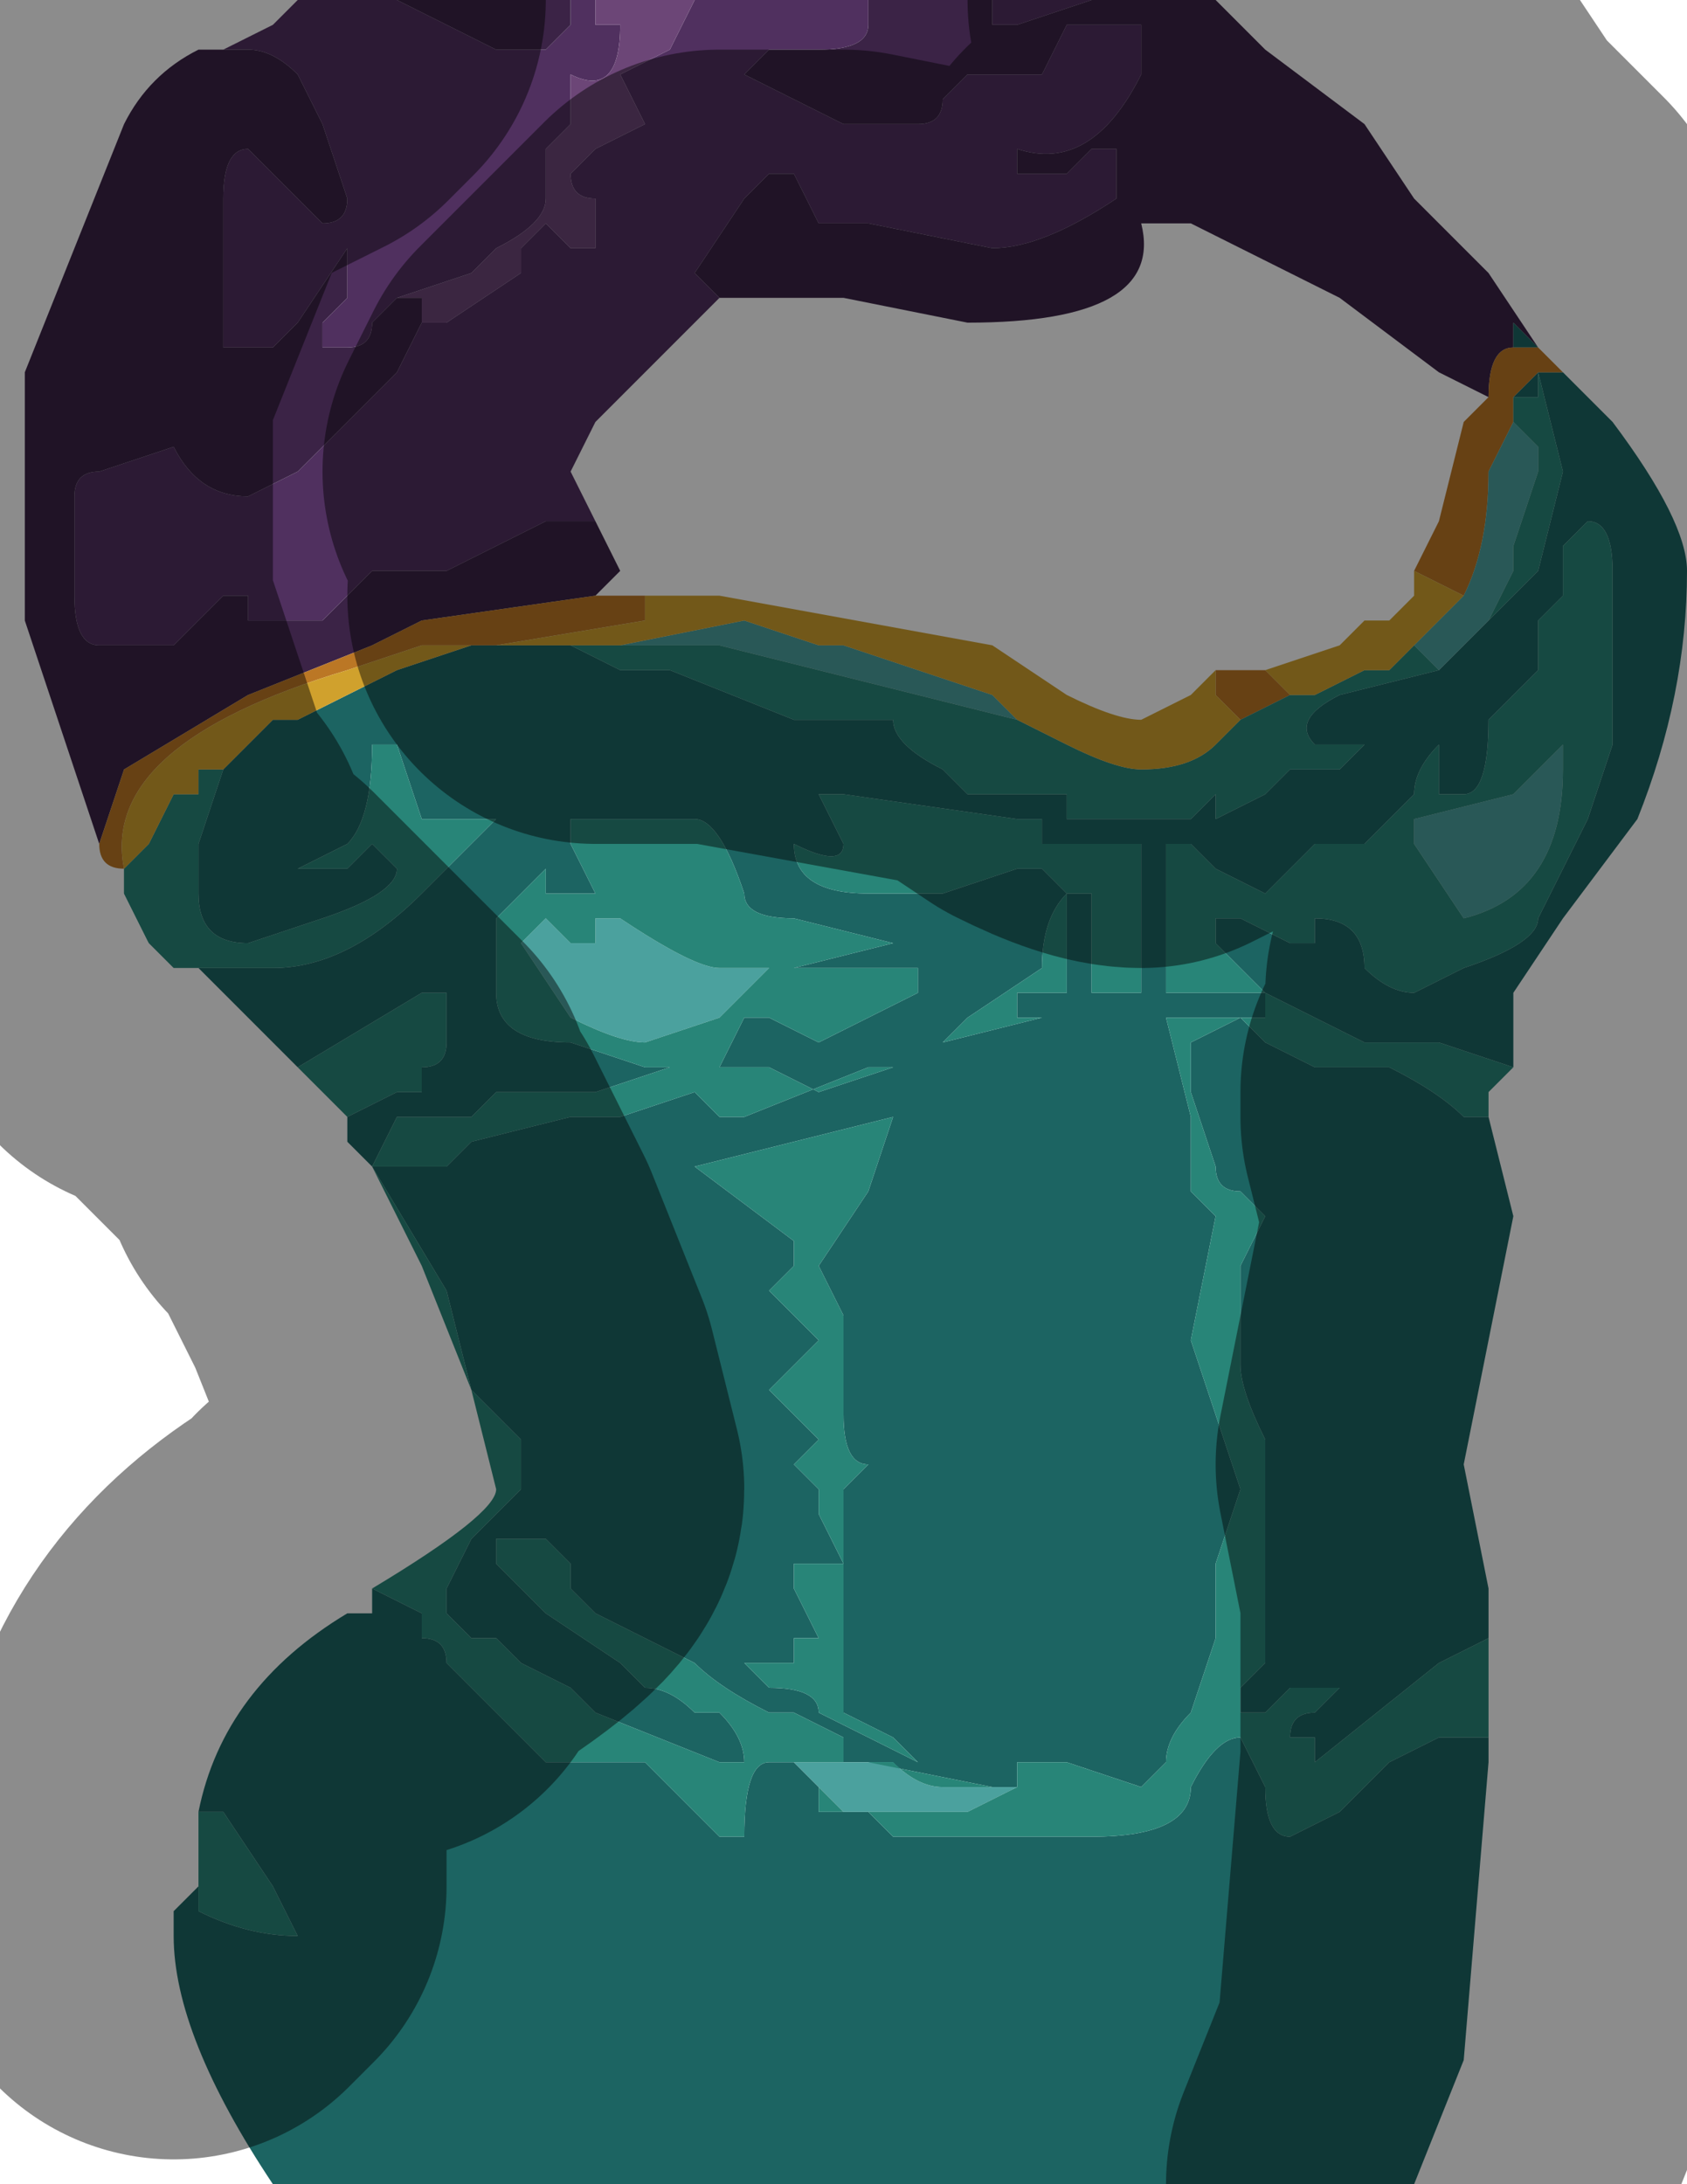 <?xml version="1.0" encoding="UTF-8" standalone="no"?>
<svg xmlns:xlink="http://www.w3.org/1999/xlink" height="4.4px" width="3.4px" xmlns="http://www.w3.org/2000/svg">
  <g transform="matrix(1.0, 0.0, 0.0, 1.0, 1.7, 2.2)">
    <path d="M-1.25 -2.1 L-1.15 -2.15 -1.1 -2.2 -0.9 -2.2 Q-0.7 -2.1 -0.7 -2.1 -0.65 -2.1 -0.6 -2.1 L-0.55 -2.15 -0.55 -2.2 -0.5 -2.2 -0.5 -2.15 -0.45 -2.15 Q-0.45 -2.0 -0.55 -2.05 L-0.55 -1.95 -0.6 -1.9 -0.6 -1.8 Q-0.6 -1.75 -0.7 -1.7 L-0.75 -1.65 -0.9 -1.6 -0.9 -1.6 -0.95 -1.55 Q-0.95 -1.5 -1.0 -1.5 L-1.05 -1.5 -1.05 -1.55 -1.0 -1.6 -1.0 -1.7 -1.1 -1.55 -1.15 -1.5 Q-1.2 -1.5 -1.2 -1.5 L-1.25 -1.5 -1.25 -1.8 Q-1.25 -1.9 -1.2 -1.9 L-1.1 -1.8 -1.05 -1.75 Q-1.0 -1.75 -1.0 -1.8 L-1.05 -1.95 -1.1 -2.05 Q-1.15 -2.1 -1.2 -2.1 L-1.25 -2.1 M-0.3 -2.2 L0.05 -2.2 0.05 -2.15 Q0.05 -2.1 -0.05 -2.1 L-0.15 -2.1 -0.15 -2.1 -0.2 -2.05 0.0 -1.95 0.15 -1.95 Q0.2 -1.95 0.2 -2.0 L0.25 -2.05 0.3 -2.05 0.4 -2.05 0.45 -2.15 0.55 -2.15 0.6 -2.15 0.6 -2.05 Q0.5 -1.85 0.35 -1.9 L0.35 -1.85 0.4 -1.85 0.45 -1.85 0.5 -1.9 0.55 -1.9 0.55 -1.8 Q0.4 -1.7 0.3 -1.7 L0.05 -1.75 -0.05 -1.75 -0.1 -1.85 -0.15 -1.85 -0.2 -1.8 -0.3 -1.65 -0.25 -1.6 -0.25 -1.6 -0.4 -1.45 -0.5 -1.35 -0.55 -1.25 -0.5 -1.15 -0.6 -1.15 -0.7 -1.1 -0.8 -1.05 -0.95 -1.05 -1.05 -0.95 -1.2 -0.95 -1.2 -1.0 -1.25 -1.0 -1.3 -0.95 -1.35 -0.9 -1.35 -0.9 -1.5 -0.9 Q-1.55 -0.9 -1.55 -1.0 L-1.55 -1.2 Q-1.55 -1.25 -1.5 -1.25 L-1.35 -1.3 -1.35 -1.3 Q-1.3 -1.2 -1.2 -1.2 L-1.1 -1.25 -1.0 -1.35 Q-0.9 -1.45 -0.9 -1.45 L-0.85 -1.55 -0.85 -1.55 -0.8 -1.55 -0.65 -1.65 -0.65 -1.7 -0.6 -1.75 -0.55 -1.7 -0.5 -1.7 -0.5 -1.8 Q-0.55 -1.8 -0.55 -1.85 L-0.5 -1.9 -0.4 -1.95 -0.45 -2.05 -0.35 -2.1 -0.3 -2.2 M0.3 -2.2 L0.5 -2.2 0.35 -2.15 0.3 -2.15 0.3 -2.2" fill="#50305f" fill-rule="evenodd" stroke="none"/>
    <path d="M-0.5 -2.2 L-0.3 -2.2 -0.35 -2.1 -0.45 -2.05 -0.4 -1.95 -0.5 -1.9 -0.55 -1.85 Q-0.55 -1.8 -0.5 -1.8 L-0.5 -1.7 -0.55 -1.7 -0.6 -1.75 -0.65 -1.7 -0.65 -1.65 -0.8 -1.55 -0.85 -1.55 -0.85 -1.55 -0.85 -1.6 -0.9 -1.6 -0.9 -1.6 -0.75 -1.65 -0.7 -1.7 Q-0.6 -1.75 -0.6 -1.8 L-0.6 -1.9 -0.55 -1.95 -0.55 -2.05 Q-0.45 -2.0 -0.45 -2.15 L-0.5 -2.15 -0.5 -2.2" fill="#6c4677" fill-rule="evenodd" stroke="none"/>
    <path d="M0.75 -2.2 L0.8 -2.15 Q0.8 -2.15 0.85 -2.1 L1.05 -1.95 1.15 -1.8 1.25 -1.7 1.3 -1.65 1.4 -1.5 1.35 -1.55 1.35 -1.5 Q1.3 -1.5 1.3 -1.4 L1.2 -1.45 1.0 -1.6 0.7 -1.75 0.6 -1.75 Q0.65 -1.55 0.25 -1.55 L0.0 -1.6 -0.15 -1.6 -0.25 -1.6 -0.3 -1.65 -0.2 -1.8 -0.15 -1.85 -0.1 -1.85 -0.05 -1.75 0.05 -1.75 0.3 -1.7 Q0.4 -1.7 0.55 -1.8 L0.55 -1.9 0.5 -1.9 0.45 -1.85 0.4 -1.85 0.35 -1.85 0.35 -1.9 Q0.5 -1.85 0.6 -2.05 L0.6 -2.15 0.55 -2.15 0.45 -2.15 0.4 -2.05 0.3 -2.05 0.25 -2.05 0.2 -2.0 Q0.2 -1.95 0.15 -1.95 L0.0 -1.95 -0.2 -2.05 -0.15 -2.1 -0.15 -2.1 -0.05 -2.1 Q0.05 -2.1 0.05 -2.15 L0.05 -2.2 0.3 -2.2 0.3 -2.15 0.35 -2.15 0.5 -2.2 0.75 -2.2 M-1.5 -0.5 L-1.6 -0.8 -1.65 -0.95 -1.65 -1.45 -1.55 -1.7 -1.45 -1.95 Q-1.4 -2.05 -1.3 -2.1 L-1.25 -2.1 -1.2 -2.1 Q-1.15 -2.1 -1.1 -2.05 L-1.05 -1.95 -1.0 -1.8 Q-1.0 -1.75 -1.05 -1.75 L-1.1 -1.8 -1.2 -1.9 Q-1.25 -1.9 -1.25 -1.8 L-1.25 -1.5 -1.2 -1.5 Q-1.2 -1.5 -1.15 -1.5 L-1.1 -1.55 -1.0 -1.7 -1.0 -1.6 -1.05 -1.55 -1.05 -1.5 -1.0 -1.5 Q-0.95 -1.5 -0.95 -1.55 L-0.9 -1.6 -0.85 -1.6 -0.85 -1.55 -0.9 -1.45 Q-0.9 -1.45 -1.0 -1.35 L-1.1 -1.25 -1.2 -1.2 Q-1.3 -1.2 -1.35 -1.3 L-1.35 -1.3 -1.5 -1.25 Q-1.55 -1.25 -1.55 -1.2 L-1.55 -1.0 Q-1.55 -0.9 -1.5 -0.9 L-1.35 -0.9 -1.35 -0.9 -1.3 -0.95 -1.25 -1.0 -1.2 -1.0 -1.2 -0.95 -1.05 -0.95 -0.95 -1.05 -0.8 -1.05 -0.7 -1.1 -0.6 -1.15 -0.5 -1.15 -0.45 -1.05 -0.5 -1.0 -0.85 -0.95 -0.95 -0.9 -1.2 -0.8 -1.45 -0.65 -1.5 -0.5 -1.5 -0.5 M-0.9 -2.2 L-0.55 -2.2 -0.55 -2.15 -0.6 -2.1 Q-0.65 -2.1 -0.7 -2.1 -0.7 -2.1 -0.9 -2.2 M1.4 -1.5 L1.4 -1.5" fill="#3b2346" fill-rule="evenodd" stroke="none"/>
    <path d="M1.45 -1.45 L1.55 -1.35 Q1.7 -1.15 1.7 -1.05 1.7 -0.8 1.6 -0.55 L1.45 -0.35 1.35 -0.2 1.35 -0.05 1.2 -0.1 1.1 -0.1 1.05 -0.1 0.85 -0.2 0.75 -0.3 0.75 -0.35 0.65 -0.35 0.65 -0.2 0.85 -0.2 0.85 -0.15 0.35 -0.15 0.35 -0.2 0.45 -0.2 0.45 -0.4 0.5 -0.4 0.5 -0.2 0.6 -0.2 0.6 -0.5 0.4 -0.5 0.4 -0.55 0.7 -0.55 0.75 -0.6 0.75 -0.55 0.85 -0.6 0.9 -0.65 1.0 -0.65 Q1.05 -0.7 1.05 -0.7 L0.95 -0.7 Q0.9 -0.75 1.0 -0.8 L1.2 -0.85 1.3 -0.95 1.35 -1.0 1.4 -1.05 1.45 -1.25 1.4 -1.45 1.4 -1.4 1.35 -1.4 1.4 -1.45 1.4 -1.45 1.45 -1.45 M1.3 0.05 L1.35 0.25 1.25 0.75 1.3 1.0 1.3 1.1 1.2 1.15 0.95 1.35 0.95 1.3 0.9 1.3 Q0.9 1.25 0.95 1.25 L1.0 1.2 0.9 1.2 0.85 1.25 0.8 1.25 0.8 1.2 0.85 1.15 0.85 0.8 0.85 0.7 Q0.8 0.6 0.8 0.55 L0.8 0.35 0.85 0.25 0.8 0.2 Q0.75 0.2 0.75 0.15 L0.7 0.0 0.7 -0.1 0.8 -0.15 0.85 -0.1 Q0.85 -0.1 0.95 -0.05 L1.0 -0.05 1.1 -0.05 Q1.2 0.0 1.25 0.05 L1.3 0.05 M1.3 1.3 L1.3 1.35 1.25 1.95 1.15 2.2 -1.15 2.2 Q-1.35 1.9 -1.35 1.7 L-1.35 1.65 -1.3 1.6 -1.3 1.65 Q-1.2 1.7 -1.1 1.7 L-1.1 1.7 -1.15 1.6 -1.25 1.45 -1.25 1.45 -1.3 1.45 Q-1.25 1.2 -1.0 1.05 L-0.95 1.05 -0.95 1.0 -0.85 1.05 -0.85 1.1 Q-0.8 1.1 -0.8 1.15 L-0.7 1.25 -0.6 1.35 -0.4 1.35 -0.25 1.5 -0.2 1.5 Q-0.2 1.35 -0.15 1.35 L-0.1 1.35 -0.1 1.35 -0.05 1.4 -0.05 1.4 -0.05 1.45 0.0 1.45 0.0 1.45 0.05 1.45 0.1 1.5 0.3 1.5 0.5 1.5 Q0.7 1.5 0.7 1.4 0.75 1.3 0.8 1.3 L0.85 1.4 Q0.85 1.5 0.9 1.5 L1.0 1.45 1.1 1.35 1.2 1.3 1.3 1.3 M-0.95 0.15 L-1.0 0.1 -1.0 0.05 -0.9 0.0 -0.85 0.0 -0.85 -0.05 Q-0.8 -0.05 -0.8 -0.1 L-0.8 -0.2 -0.85 -0.2 -0.85 -0.2 -1.1 -0.05 -1.15 -0.1 -1.25 -0.2 -1.3 -0.25 -1.15 -0.25 Q-1.0 -0.25 -0.85 -0.4 L-0.75 -0.5 -0.7 -0.55 -0.75 -0.55 -0.8 -0.55 Q-0.85 -0.55 -0.85 -0.55 L-0.9 -0.7 -0.95 -0.7 Q-0.95 -0.55 -1.0 -0.5 L-1.1 -0.45 -1.05 -0.45 -1.0 -0.45 -0.95 -0.5 -0.9 -0.45 Q-0.9 -0.4 -1.05 -0.35 L-1.2 -0.3 Q-1.3 -0.3 -1.3 -0.4 L-1.3 -0.5 -1.25 -0.65 -1.15 -0.75 -1.1 -0.75 -0.9 -0.85 -0.75 -0.9 -0.65 -0.9 -0.55 -0.9 -0.45 -0.85 -0.45 -0.85 -0.35 -0.85 -0.1 -0.75 -0.05 -0.75 0.1 -0.75 Q0.1 -0.7 0.2 -0.65 L0.25 -0.6 0.3 -0.6 0.45 -0.6 0.45 -0.55 0.35 -0.55 0.0 -0.6 -0.05 -0.6 -0.05 -0.6 0.0 -0.5 Q0.0 -0.45 -0.1 -0.5 -0.1 -0.4 0.05 -0.4 L0.2 -0.4 0.35 -0.45 0.4 -0.45 0.45 -0.4 Q0.4 -0.35 0.4 -0.25 L0.25 -0.15 0.2 -0.1 0.4 -0.15 0.5 -0.15 0.65 -0.15 0.7 0.05 0.7 0.2 0.75 0.25 0.7 0.5 0.8 0.8 0.75 0.95 0.75 1.1 0.7 1.25 Q0.65 1.3 0.65 1.35 L0.6 1.4 0.45 1.35 0.4 1.35 0.35 1.35 0.35 1.4 0.3 1.4 0.05 1.35 0.0 1.35 0.0 1.3 -0.1 1.25 -0.15 1.25 Q-0.25 1.2 -0.3 1.15 L-0.5 1.05 -0.55 1.0 -0.55 0.95 -0.6 0.9 -0.65 0.9 -0.7 0.9 -0.7 0.95 -0.65 1.0 -0.6 1.05 -0.45 1.15 -0.4 1.2 Q-0.35 1.2 -0.3 1.25 L-0.25 1.25 Q-0.2 1.3 -0.2 1.35 L-0.25 1.35 -0.5 1.25 -0.55 1.2 -0.65 1.15 -0.7 1.1 -0.75 1.1 -0.8 1.05 -0.8 1.0 -0.75 0.9 -0.65 0.8 -0.65 0.7 -0.75 0.6 -0.8 0.4 -0.95 0.15 -0.95 0.15 -0.85 0.15 -0.8 0.15 -0.75 0.1 -0.55 0.05 -0.45 0.05 -0.3 0.0 -0.25 0.05 -0.2 0.05 0.05 -0.05 0.15 -0.05 0.1 -0.05 -0.05 0.0 -0.15 -0.05 -0.25 -0.05 -0.2 -0.15 -0.15 -0.15 -0.05 -0.1 0.05 -0.15 0.15 -0.2 0.15 -0.25 0.0 -0.25 -0.1 -0.25 -0.1 -0.25 0.1 -0.3 -0.1 -0.35 Q-0.2 -0.35 -0.2 -0.4 -0.25 -0.55 -0.3 -0.55 L-0.5 -0.55 -0.55 -0.55 -0.55 -0.5 -0.5 -0.4 -0.55 -0.4 -0.6 -0.4 -0.6 -0.45 -0.7 -0.35 -0.7 -0.25 -0.7 -0.2 Q-0.7 -0.1 -0.55 -0.1 L-0.4 -0.05 -0.35 -0.05 -0.5 0.0 -0.7 0.0 -0.7 0.0 -0.75 0.05 -0.9 0.05 -0.95 0.15 M1.35 -1.5 L1.35 -1.55 1.4 -1.5 1.35 -1.5 M0.9 -0.45 L0.85 -0.4 0.75 -0.45 0.7 -0.5 0.65 -0.5 0.65 -0.35 0.8 -0.35 0.8 -0.35 0.9 -0.3 0.95 -0.3 0.95 -0.35 Q1.05 -0.35 1.05 -0.25 1.1 -0.2 1.15 -0.2 L1.25 -0.25 Q1.4 -0.3 1.4 -0.35 L1.5 -0.55 1.55 -0.7 1.55 -1.05 Q1.55 -1.15 1.5 -1.15 L1.45 -1.1 1.45 -1.0 1.4 -0.95 1.4 -0.85 1.3 -0.75 Q1.3 -0.6 1.25 -0.6 L1.2 -0.6 1.2 -0.7 Q1.15 -0.65 1.15 -0.6 L1.05 -0.5 0.95 -0.5 0.9 -0.45 M0.1 0.05 L-0.1 0.1 -0.3 0.15 -0.3 0.15 -0.1 0.3 -0.1 0.35 -0.15 0.4 -0.05 0.5 -0.1 0.55 -0.15 0.6 -0.1 0.65 -0.05 0.7 -0.1 0.75 -0.05 0.8 -0.05 0.85 -0.05 0.85 0.0 0.95 -0.1 0.95 -0.1 1.0 -0.05 1.1 -0.1 1.1 -0.1 1.15 -0.2 1.15 -0.15 1.2 Q-0.05 1.2 -0.05 1.25 L0.15 1.35 0.1 1.3 0.0 1.25 0.0 1.1 0.0 1.0 0.0 0.85 0.0 0.8 0.05 0.75 Q0.0 0.75 0.0 0.65 L0.0 0.45 -0.05 0.35 0.05 0.2 0.1 0.05" fill="#1c6462" fill-rule="evenodd" stroke="none"/>
    <path d="M1.4 -1.5 L1.45 -1.45 1.45 -1.45 1.4 -1.45 1.4 -1.45 1.35 -1.4 1.35 -1.35 1.3 -1.25 Q1.3 -1.1 1.25 -1.0 L1.25 -1.0 1.25 -1.0 1.15 -1.05 1.15 -1.05 1.2 -1.15 1.25 -1.35 1.3 -1.4 Q1.3 -1.5 1.35 -1.5 L1.4 -1.5 1.4 -1.5 M-1.45 -0.45 Q-1.5 -0.45 -1.5 -0.5 L-1.5 -0.5 -1.45 -0.65 -1.2 -0.8 -0.95 -0.9 -0.85 -0.95 -0.5 -1.0 -0.4 -1.0 -0.4 -0.95 -0.7 -0.9 -0.85 -0.9 -1.0 -0.85 Q-1.5 -0.7 -1.45 -0.45 L-1.45 -0.45 M0.9 -0.8 L0.8 -0.75 0.8 -0.75 0.75 -0.8 0.75 -0.85 0.75 -0.85 0.85 -0.85 0.9 -0.8" fill="#bb7725" fill-rule="evenodd" stroke="none"/>
    <path d="M-1.4 -0.3 L-1.45 -0.45 -1.45 -0.4 -1.4 -0.3 M1.35 -1.35 L1.4 -1.3 1.4 -1.25 1.35 -1.1 1.35 -1.05 1.3 -0.95 1.3 -0.95 1.2 -0.85 1.15 -0.9 1.15 -0.9 1.25 -1.0 1.25 -1.0 Q1.3 -1.1 1.3 -1.25 L1.35 -1.35 M0.35 -0.75 L-0.25 -0.9 -0.3 -0.9 -0.4 -0.9 -0.45 -0.9 -0.2 -0.95 -0.05 -0.9 0.0 -0.9 0.3 -0.8 0.35 -0.75 M0.05 1.35 L0.1 1.35 Q0.15 1.4 0.2 1.4 L0.35 1.4 0.25 1.45 0.05 1.45 0.0 1.45 0.0 1.45 -0.05 1.4 -0.05 1.4 -0.1 1.35 -0.1 1.35 -0.15 1.35 -0.1 1.35 0.0 1.35 0.05 1.35 M1.45 -0.7 L1.45 -0.65 Q1.45 -0.4 1.25 -0.35 L1.15 -0.5 1.15 -0.55 1.35 -0.6 1.45 -0.7 M-1.3 -0.6 L-1.3 -0.65 -1.3 -0.6 M-1.45 -0.45 L-1.45 -0.45 M-0.55 -0.15 L-0.65 -0.3 -0.6 -0.35 -0.55 -0.3 -0.5 -0.3 -0.5 -0.35 -0.45 -0.35 Q-0.3 -0.25 -0.25 -0.25 L-0.15 -0.25 -0.25 -0.15 -0.4 -0.1 Q-0.45 -0.1 -0.55 -0.15" fill="#4ba19e" fill-rule="evenodd" stroke="none"/>
    <path d="M1.35 -0.05 L1.3 0.0 1.3 0.05 1.25 0.05 Q1.2 0.0 1.1 -0.05 L1.0 -0.05 0.95 -0.05 Q0.85 -0.1 0.85 -0.1 L0.8 -0.15 0.7 -0.1 0.7 0.0 0.75 0.15 Q0.75 0.2 0.8 0.2 L0.85 0.25 0.8 0.35 0.8 0.55 Q0.8 0.6 0.85 0.7 L0.85 0.8 0.85 1.15 0.8 1.2 0.8 1.25 0.85 1.25 0.9 1.2 1.0 1.2 0.95 1.25 Q0.9 1.25 0.9 1.3 L0.95 1.3 0.95 1.35 1.2 1.15 1.3 1.1 1.3 1.3 1.2 1.3 1.1 1.35 1.0 1.45 0.9 1.5 Q0.85 1.5 0.85 1.4 L0.8 1.3 Q0.75 1.3 0.7 1.4 0.7 1.5 0.5 1.5 L0.3 1.5 0.1 1.5 0.05 1.45 0.25 1.45 0.35 1.4 0.2 1.4 Q0.15 1.4 0.1 1.35 L0.05 1.35 0.3 1.4 0.35 1.4 0.35 1.35 0.4 1.35 0.45 1.35 0.6 1.4 0.65 1.35 Q0.65 1.3 0.7 1.25 L0.75 1.1 0.75 0.95 0.8 0.8 0.7 0.5 0.75 0.25 0.7 0.2 0.7 0.05 0.65 -0.15 0.5 -0.15 0.4 -0.15 0.2 -0.1 0.25 -0.15 0.4 -0.25 Q0.4 -0.35 0.45 -0.4 L0.4 -0.45 0.35 -0.45 0.2 -0.4 0.05 -0.4 Q-0.1 -0.4 -0.1 -0.5 0.0 -0.45 0.0 -0.5 L-0.05 -0.6 -0.05 -0.6 0.0 -0.6 0.35 -0.55 0.45 -0.55 0.45 -0.6 0.3 -0.6 0.25 -0.6 0.2 -0.65 Q0.1 -0.7 0.1 -0.75 L-0.05 -0.75 -0.1 -0.75 -0.35 -0.85 -0.45 -0.85 -0.45 -0.85 -0.55 -0.9 -0.65 -0.9 -0.45 -0.9 -0.4 -0.9 -0.3 -0.9 -0.25 -0.9 0.35 -0.75 0.45 -0.7 Q0.55 -0.65 0.6 -0.65 0.7 -0.65 0.75 -0.7 L0.8 -0.75 0.9 -0.8 0.95 -0.8 1.05 -0.85 1.1 -0.85 1.15 -0.9 1.15 -0.9 1.2 -0.85 1.3 -0.95 1.3 -0.95 1.35 -1.05 1.35 -1.1 1.4 -1.25 1.4 -1.3 1.35 -1.35 1.35 -1.4 1.4 -1.4 1.4 -1.45 1.45 -1.25 1.4 -1.05 1.35 -1.0 1.3 -0.95 1.2 -0.85 1.0 -0.8 Q0.9 -0.75 0.95 -0.7 L1.05 -0.7 Q1.05 -0.7 1.0 -0.65 L0.9 -0.65 0.85 -0.6 0.75 -0.55 0.75 -0.6 0.7 -0.55 0.4 -0.55 0.4 -0.5 0.6 -0.5 0.6 -0.2 0.5 -0.2 0.5 -0.4 0.45 -0.4 0.45 -0.2 0.35 -0.2 0.35 -0.15 0.85 -0.15 0.85 -0.2 0.65 -0.2 0.65 -0.35 0.75 -0.35 0.75 -0.3 0.85 -0.2 1.05 -0.1 1.1 -0.1 1.2 -0.1 1.35 -0.05 M-1.3 1.6 L-1.3 1.45 -1.25 1.45 -1.25 1.45 -1.15 1.6 -1.1 1.7 -1.1 1.7 Q-1.2 1.7 -1.3 1.65 L-1.3 1.6 M-0.95 1.0 Q-0.7 0.85 -0.7 0.8 L-0.75 0.6 -0.85 0.35 -0.95 0.15 -0.9 0.05 -0.75 0.05 -0.7 0.0 -0.7 0.0 -0.5 0.0 -0.35 -0.05 -0.4 -0.05 -0.55 -0.1 Q-0.7 -0.1 -0.7 -0.2 L-0.7 -0.25 -0.7 -0.35 -0.6 -0.45 -0.6 -0.4 -0.55 -0.4 -0.5 -0.4 -0.55 -0.5 -0.55 -0.55 -0.5 -0.55 -0.3 -0.55 Q-0.25 -0.55 -0.2 -0.4 -0.2 -0.35 -0.1 -0.35 L0.1 -0.3 -0.1 -0.25 -0.1 -0.25 0.0 -0.25 0.15 -0.25 0.15 -0.2 0.05 -0.15 -0.05 -0.1 -0.15 -0.15 -0.2 -0.15 -0.25 -0.05 -0.15 -0.05 -0.05 0.0 0.1 -0.05 0.15 -0.05 0.05 -0.05 -0.2 0.05 -0.25 0.05 -0.3 0.0 -0.45 0.05 -0.55 0.05 -0.75 0.1 -0.8 0.15 -0.85 0.15 -0.95 0.15 -0.95 0.15 -0.8 0.4 -0.75 0.6 -0.65 0.7 -0.65 0.8 -0.75 0.9 -0.8 1.0 -0.8 1.05 -0.75 1.1 -0.7 1.1 -0.65 1.15 -0.55 1.2 -0.5 1.25 -0.25 1.35 -0.2 1.35 Q-0.2 1.3 -0.25 1.25 L-0.3 1.25 Q-0.35 1.2 -0.4 1.2 L-0.45 1.15 -0.6 1.05 -0.65 1.0 -0.7 0.95 -0.7 0.9 -0.65 0.9 -0.6 0.9 -0.55 0.95 -0.55 1.0 -0.5 1.05 -0.3 1.15 Q-0.25 1.2 -0.15 1.25 L-0.1 1.25 0.0 1.3 0.0 1.35 -0.1 1.35 -0.15 1.35 -0.1 1.35 -0.15 1.35 Q-0.2 1.35 -0.2 1.5 L-0.25 1.5 -0.4 1.35 -0.6 1.35 -0.7 1.25 -0.8 1.15 Q-0.8 1.1 -0.85 1.1 L-0.85 1.05 -0.95 1.0 M-1.0 0.05 L-1.1 -0.05 -0.85 -0.2 -0.85 -0.2 -0.8 -0.2 -0.8 -0.1 Q-0.8 -0.05 -0.85 -0.05 L-0.85 0.0 -0.9 0.0 -1.0 0.05 M-1.3 -0.25 L-1.35 -0.25 -1.4 -0.3 -1.4 -0.3 -1.45 -0.4 -1.45 -0.45 -1.4 -0.5 -1.35 -0.6 -1.3 -0.6 -1.3 -0.65 -1.25 -0.65 -1.15 -0.75 -1.25 -0.65 -1.3 -0.5 -1.3 -0.4 Q-1.3 -0.3 -1.2 -0.3 L-1.05 -0.35 Q-0.9 -0.4 -0.9 -0.45 L-0.95 -0.5 -1.0 -0.45 -1.05 -0.45 -1.1 -0.45 -1.0 -0.5 Q-0.95 -0.55 -0.95 -0.7 L-0.9 -0.7 -0.85 -0.55 Q-0.85 -0.55 -0.8 -0.55 L-0.75 -0.55 -0.7 -0.55 -0.75 -0.5 -0.85 -0.4 Q-1.0 -0.25 -1.15 -0.25 L-1.3 -0.25 M0.9 -0.45 L0.95 -0.5 1.05 -0.5 1.15 -0.6 Q1.15 -0.65 1.2 -0.7 L1.2 -0.6 1.25 -0.6 Q1.3 -0.6 1.3 -0.75 L1.4 -0.85 1.4 -0.95 1.45 -1.0 1.45 -1.1 1.5 -1.15 Q1.55 -1.15 1.55 -1.05 L1.55 -0.7 1.5 -0.55 1.4 -0.35 Q1.4 -0.3 1.25 -0.25 L1.15 -0.2 Q1.1 -0.2 1.05 -0.25 1.05 -0.35 0.95 -0.35 L0.95 -0.3 0.9 -0.3 0.8 -0.35 0.8 -0.35 0.65 -0.35 0.65 -0.5 0.7 -0.5 0.75 -0.45 0.85 -0.4 0.9 -0.45 M1.45 -0.7 L1.35 -0.6 1.15 -0.55 1.15 -0.5 1.25 -0.35 Q1.45 -0.4 1.45 -0.65 L1.45 -0.7 M0.1 0.05 L0.05 0.2 -0.05 0.35 0.0 0.45 0.0 0.65 Q0.0 0.75 0.05 0.75 L0.0 0.8 0.0 0.85 0.0 1.0 0.0 1.1 0.0 1.25 0.1 1.3 0.15 1.35 -0.05 1.25 Q-0.05 1.2 -0.15 1.2 L-0.2 1.15 -0.1 1.15 -0.1 1.1 -0.05 1.1 -0.1 1.0 -0.1 0.95 0.0 0.95 -0.05 0.85 -0.05 0.85 -0.05 0.8 -0.1 0.75 -0.05 0.7 -0.1 0.65 -0.15 0.6 -0.1 0.55 -0.05 0.5 -0.15 0.4 -0.1 0.35 -0.1 0.3 -0.3 0.15 -0.3 0.15 -0.1 0.1 0.1 0.05 M-0.05 1.4 L0.0 1.45 -0.05 1.45 -0.05 1.4 M-0.55 -0.15 Q-0.45 -0.1 -0.4 -0.1 L-0.25 -0.15 -0.15 -0.25 -0.25 -0.25 Q-0.3 -0.25 -0.45 -0.35 L-0.5 -0.35 -0.5 -0.3 -0.55 -0.3 -0.6 -0.35 -0.65 -0.3 -0.55 -0.15" fill="#288578" fill-rule="evenodd" stroke="none"/>
    <path d="M1.15 -0.9 L1.1 -0.85 1.05 -0.85 0.95 -0.8 0.9 -0.8 0.85 -0.85 1.0 -0.9 1.0 -0.9 1.05 -0.95 1.1 -0.95 1.15 -1.0 1.15 -1.05 1.15 -1.05 1.25 -1.0 1.25 -1.0 1.15 -0.9 M0.8 -0.75 L0.75 -0.7 Q0.7 -0.65 0.6 -0.65 0.55 -0.65 0.45 -0.7 L0.35 -0.75 0.3 -0.8 0.0 -0.9 -0.05 -0.9 -0.2 -0.95 -0.45 -0.9 -0.65 -0.9 -0.75 -0.9 -0.9 -0.85 -1.1 -0.75 -1.15 -0.75 -1.25 -0.65 -1.3 -0.65 -1.3 -0.6 -1.35 -0.6 -1.4 -0.5 -1.45 -0.45 Q-1.5 -0.7 -1.0 -0.85 L-0.85 -0.9 -0.7 -0.9 -0.4 -0.95 -0.4 -1.0 -0.25 -1.0 0.3 -0.9 0.3 -0.9 0.45 -0.8 Q0.55 -0.75 0.6 -0.75 L0.7 -0.8 0.7 -0.8 0.75 -0.85 0.75 -0.8 0.8 -0.75 0.8 -0.75" fill="#d0a12d" fill-rule="evenodd" stroke="none"/>
    <path d="M0.75 -2.2 L0.8 -2.15 Q0.8 -2.15 0.85 -2.1 L1.05 -1.95 1.15 -1.8 1.25 -1.7 1.3 -1.65 1.4 -1.5 1.45 -1.45 1.45 -1.45 1.55 -1.35 Q1.7 -1.15 1.7 -1.05 1.7 -0.8 1.6 -0.55 L1.45 -0.35 1.35 -0.2 1.35 -0.05 1.3 0.0 1.3 0.05 1.35 0.25 1.25 0.75 1.3 1.0 1.3 1.1 1.3 1.3 1.3 1.35 1.25 1.95 1.15 2.2 M-1.35 1.65 L-1.3 1.6 -1.3 1.45 Q-1.25 1.2 -1.0 1.05 L-0.95 1.05 -0.95 1.0 Q-0.7 0.85 -0.7 0.8 L-0.75 0.6 -0.85 0.35 -0.95 0.15 -1.0 0.1 -1.0 0.05 -1.1 -0.05 -1.15 -0.1 -1.25 -0.2 -1.3 -0.25 -1.35 -0.25 -1.4 -0.3 -1.4 -0.3 -1.45 -0.45 Q-1.5 -0.45 -1.5 -0.5 L-1.6 -0.8 -1.65 -0.95 -1.65 -1.45 -1.55 -1.7 -1.45 -1.95 Q-1.4 -2.05 -1.3 -2.1 L-1.25 -2.1 -1.15 -2.15 -1.1 -2.2 M1.15 -1.05 L1.2 -1.15 1.25 -1.35 1.3 -1.4 1.2 -1.45 1.0 -1.6 0.7 -1.75 0.6 -1.75 Q0.65 -1.55 0.25 -1.55 L0.0 -1.6 -0.15 -1.6 -0.25 -1.6 -0.25 -1.6 -0.4 -1.45 -0.5 -1.35 -0.55 -1.25 -0.5 -1.15 -0.45 -1.05 -0.5 -1.0 -0.4 -1.0 -0.25 -1.0 0.3 -0.9 0.3 -0.9 0.45 -0.8 Q0.55 -0.75 0.6 -0.75 L0.7 -0.8 0.7 -0.8 0.75 -0.85 0.75 -0.85 0.85 -0.85 1.0 -0.9 1.0 -0.9 1.05 -0.95 1.1 -0.95 1.15 -1.0 1.15 -1.05 Z" fill="none" stroke="#000000" stroke-linecap="round" stroke-linejoin="round" stroke-opacity="0.451" stroke-width="1.0"/>
  </g>
</svg>
